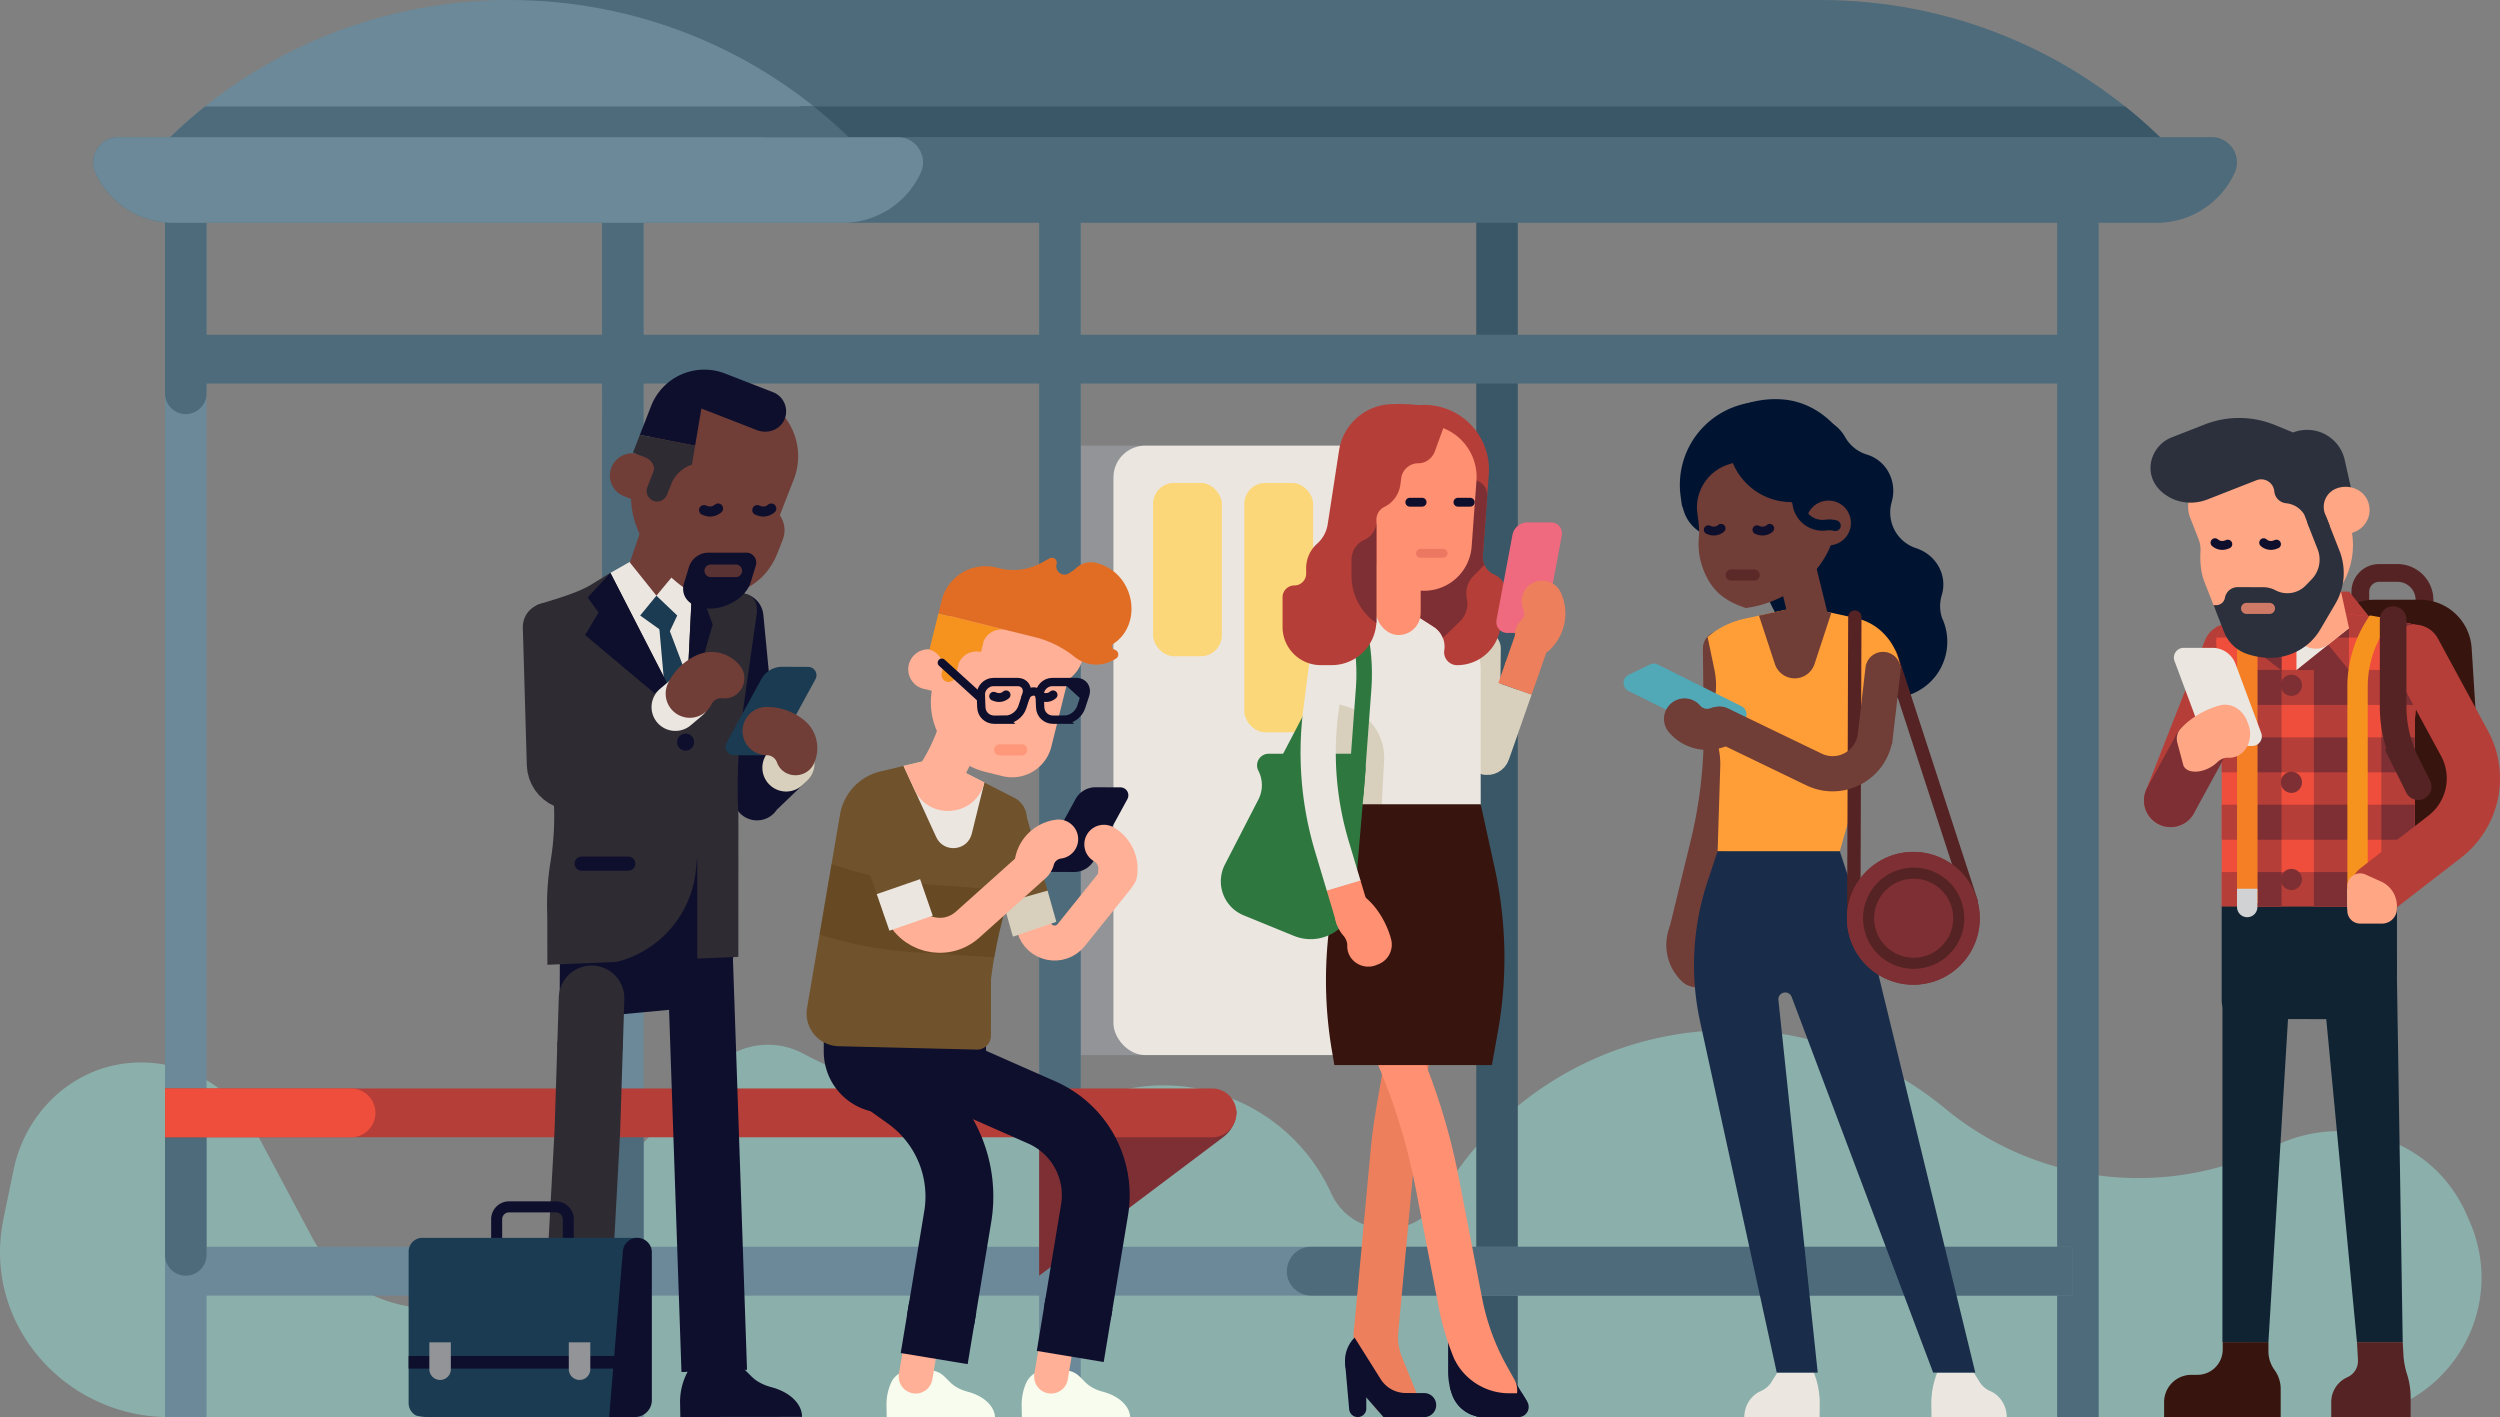 <svg xmlns="http://www.w3.org/2000/svg" viewBox="0 0 3311.87 1877.29" xmlns:v="https://vecta.io/nano"><rect x="0" y="0" width="3311.87" height="1877.29" fill="#808080" stroke="none"/><style><![CDATA[.Ab{stroke-miterlimit:10}.Ac{stroke-linecap:round}.Ad{fill:none}.Ae{stroke:#0e0f2d}.Af{fill:#0e0f2d}.Ag{fill:#703d37}.Ah{fill:#ece6e1}.Ai{fill:#7e2f34}.Aj{fill:#4d6b7a}.Ak{fill:#b63e38}.Al{stroke:#552323}.Am{fill:#ffa685}.An{stroke-width:46.66}.Ao{stroke-linejoin:round}.Ap{stroke-width:11.75}.Aq{stroke-width:14.69}.Ar{opacity:.77}.As{stroke:#ff9072}.At{stroke-width:89.87}.Au{stroke-width:60.73}.Av{fill:#6b8998}.Aw{stroke:#703d37}.Ax{fill:#001431}.Ay{fill:#37140e}.Az{stroke-width:70.52}.BA{fill:#102333}.BB{stroke:#d8d0bc}.BC{stroke:#ece6e1}.BD{stroke:#ffb096}.BE{stroke:#70532c}.BF{fill:#ffb096}.BG{stroke-width:63.11}.BH{fill:#1a3b51}.BI{stroke-width:17.63}.BJ{stroke-width:20.57}.BK{stroke-width:58.77}.BL{stroke-width:46.34}.BM{stroke-width:11.01}.BN{stroke-width:54.15}.BO{stroke-width:86.88}]]></style><path d="M3102.44 1877.29H223.6c-133.1 0-240.2-116.36-221.47-248.14q1.17-8.2 2.87-16.44l13.06-63.25c15.15-73.39 74.11-132 148.54-140.73a171.6 171.6 0 0 1 171.86 89.7l74.82 140.49c57 107 202.25 126.46 285.38 38.2l246.84-262.07a98.74 98.74 0 0 1 118.28-19.44 581.19 581.19 0 0 0 417.09 49.88 244 244 0 0 1 282.55 135.12c27.35 60 111.08 63.86 143.88 6.69h0a443.21 443.21 0 0 1 372.12-222.47h17.8c102.92 0 200.82 38.9 280.32 104.27 118.71 97.61 287.1 122.21 435.67 49.21 95.9-47.13 211.55-7.64 254.24 90.32l4.39 10c53.16 122.11-36.25 258.66-169.4 258.66z" fill="#8bafaa"/><path d="M1870.82 1397.74h-483.13V590.36h483.13z" fill="#929497"/><path d="M1955.66 188.33h55.03v1688.85h-55.03z" fill="#395766"/><path d="M2725.19 188.33h55.03v1688.85h-55.03z" class="Aj"/><path d="M1376.64 188.33h55.03v1688.85h-55.03zm-579.02 0h55.03v1688.85h-55.03zm-579.02 0h55.03v1688.85H218.6z" class="Av"/><g class="Aj"><path d="M218.6 521V188.33h55V521c0 22.13-24.8 35.2-43.06 22.7h0A27.51 27.51 0 0 1 218.6 521zm579.02 477.82V188.33h55v810.49c0 22.13-24.8 35.2-43.06 22.7h0a27.51 27.51 0 0 1-11.94-22.7zm579.02 477.79V188.33h55v1288.28c0 22.13-24.8 35.2-43.06 22.7h0a27.51 27.51 0 0 1-11.94-22.7z"/><path d="M2411.92,0C2577,0,2742,62.78,2868.18,188.33H669.9V0Z"/></g><path d="M1131.12 188.33H218.6c252.4-251.11 660.17-251.11 912.52 0zm1613.99 1528.01H218.6v-64.68h2526.51z" class="Av"/><path d="M1737.19 1651.66h1007.92v64.68H1737.19a32.39 32.39 0 0 1-19.27-6.37h0c-25.02-18.57-11.92-58.31 19.27-58.31zM2745.11 508.13H218.6v-64.68h2526.51z" class="Aj"/><rect x="1475.02" y="590.36" width="437.93" height="807.38" rx="42.14" class="Ah"/><g fill="#fbd77a"><rect x="1769.33" y="639.73" width="91.16" height="330.41" rx="27.82"/><rect x="1648.39" y="639.73" width="91.17" height="330.41" rx="27.82"/><rect x="1527.49" y="639.73" width="91.17" height="229.63" rx="27.82"/></g><path d="M229.7,295.18H2857.08a113.6,113.6,0,0,0,103.31-66.34c10.11-22.09-6.28-47.21-30.57-47.21H157c-24.28,0-40.67,25.12-30.57,47.2A113.56,113.56,0,0,0,229.7,295.18Z" class="Aj"/><path d="M1116.46 295.18H229.7a113.6 113.6 0 0 1-103.31-66.34c-10.1-22.09 6.28-47.21 30.57-47.21H1189.2c24.28 0 40.67 25.12 30.57 47.2a113.58 113.58 0 0 1-103.31 66.35z" class="Av"/><path d="M2815.26,141q23.82,19,46.21,40.66H1014.27Q1036.64,160,1060.48,141Z" fill="#395766"/><path d="M1078 141q23.84 19 46.22 40.66h-898.7Q247.87 160 271.73 141zM852.65 1489.18h-55v173.23a27.52 27.52 0 0 0 27.52 27.51h0a27.51 27.51 0 0 0 27.51-27.51zm-606.54 200.74h0c-15.193 0-27.51-12.317-27.51-27.51v-173.23h0 55 0v173.23c0 15.186-12.304 27.499-27.49 27.51z" class="Aj"/><path d="M1376.64,1471.7v218.22l244.16-183.74a43.15,43.15,0,0,0,17.2-34.48H1376.64Z" class="Ai"/><path d="M1605.66 1506.63H218.6h0v-64.68h0 1387.06c17.861 0 32.34 14.479 32.34 32.34h0a32.34 32.34 0 0 1-32.34 32.34z" class="Ak"/><path d="M465.01 1506.63H218.6h0v-64.68h0 246.41c17.861 0 32.34 14.479 32.34 32.34h0a32.34 32.34 0 0 1-32.34 32.34z" fill="#ee4e3b"/><path d="M2236.17 1208.51a27.2 27.2 0 0 1 26.81 38.38 12.18 12.18 0 0 0 2.75 13.86 27.2 27.2 0 0 1-37.31 39.6 66.54 66.54 0 0 1-15-76 27.17 27.17 0 0 1 22.75-15.84z" class="Ag"/><path d="M2279.23,859.18l1.17,102.66a634.61,634.61,0,0,1-18,157.46L2234,1235.88" class="Ab Ac Ad An Aw"/><g class="Ax"><path d="M2572.76 818.71a49.27 49.27 0 0 1-.48-30.06h0c8.14-26.62-7.41-53.81-33.88-62.42a49.78 49.78 0 0 1-32.4-61.11c7.71-26.71-6.21-54.79-32.79-62.92h0a49.57 49.57 0 0 1-28.89-23.2c-11.78-21-36.65-30.88-60-25.07l-81.81 20.33a49.77 49.77 0 0 0 33 62.15h0c25.94 7.94 41.74 35.47 33.33 61.25a49.77 49.77 0 0 0 32.75 63.06c31.89 9.75 39.17 35.77 31.6 68.25-9.74 41.77 12.61 84.52 55.68 94.1 33.9 7.54 69.51-10.11 83.93-41.7a74.51 74.51 0 0 0-.04-62.66z"/><path d="M2336.81,728.62a122.39,122.39,0,0,0,62.85,129l25.76,13.78a46.79,46.79,0,0,0,66.82-27.58h0c8.14-26.62-7.41-53.81-33.88-62.41a49.77,49.77,0,0,1-32.45-61c7.67-26.76-6.17-54.86-32.79-63h0Z"/></g><path d="M2611.29 1194.43l-106.42-326.88" class="Ab Ac Ad Al BI"/><path d="M2354.45 1818.35l-7.6 12.23a30.9 30.9 0 0 1-14 12.15c-13.31 5.7-22 19.36-22.1 34.56h99.75l.21-16.9a110.48 110.48 0 0 0-7.83-42zm260.32 0l7.6 12.23a30.9 30.9 0 0 0 14 12.15c13.31 5.7 22 19.36 22.09 34.56h-99.74l-.22-16.9a110.68 110.68 0 0 1 7.84-42z" class="Ah"/><path d="M2373.48 1320.65l187.46 497.7h55.83l-126.56-520.06q-9.36-38.44-21.76-76.06l-31.23-94.68h-161.85l-13.54 41a351.27 351.27 0 0 0-9.59 185.09l101.53 464.67H2408l-52.05-493.54a9.09 9.09 0 0 1 9-10h0a9.09 9.09 0 0 1 8.53 5.88z" fill="#192c49"/><path d="M2274 981.07h0a100.06 100.06 0 0 1 4.92 34.3l-3.5 112.18h161.85l36.58-126.91 43.73-116.74c-4.53-29.51-24.8-55.07-53.43-63.58-1.95-.58-3.94-1.09-5.95-1.53l-71.51-15.65-76.22 16.68-.84.18a110.59 110.59 0 0 0-47.49 23.93l9 43.14a103 103 0 0 1 .07 41.93l-.14.66a100.16 100.16 0 0 0 2.93 51.41z" fill="#ff9e37"/><g class="Ag"><path d="M2386.64,803.14l-56.45,12.35,21.08,64.14a27.64,27.64,0,0,0,52.52,0l22.3-67.86Z"/><path d="M2422.46,817.77l-17.39-70.33a25.88,25.88,0,0,0-50.26,12.36l18.07,73.44Z"/></g><path d="M2329.17 655a50.69 50.69 0 1 0-43.47 57 50.68 50.68 0 0 0 43.47-57z" class="Ax"/><path d="M2255.6 752c10.75 30 28.52 44 57.2 53.46 73.48-9.89 125.21-72.17 118-124.62l-5.27-38.65a90.17 90.17 0 0 0-105.11-76.58c-48 8.47-79.76 54.71-73.29 103l2.89 22.15a105 105 0 0 1 .48 22 93.36 93.36 0 0 0 5.1 39.24z" class="Ag"/><g class="Ax"><path d="M2248.27,678.64c-8.86,4.21-19.24-1.85-20.55-11.57L2226.36,657a110.1,110.1,0,0,1,100.18-124.43c58.68-4.86,110.43,38.5,118.29,96.85l3.55,26.38-64,8.62a84.11,84.11,0,0,1-88.81-51l-5.85,1.88a60.08,60.08,0,0,0-41.41,63.37Z"/><path d="M2293.63,606.74c-22.79-16.79-20.63-56.61,4-66.59,20.63-8.35,42.25-13,65.54-10.86,48.81,4.45,91.07,46.21,99.62,103.37a108.65,108.65,0,0,1,.77,17.79c-.61,27.5-18.84,49.33-42.43,50.26h0Z"/></g><path d="M2418.34,663.47a29.65,29.65,0,0,0-25.43,33.34l4,29.37,29.39-4a29.64,29.64,0,1,0-7.91-58.75Z" class="Ag"/><g class="Ac Ad"><path d="M2431.34,696.3a32.76,32.76,0,0,0-12.45-.69h0a33,33,0,0,1-37.13-28.32h0A33,33,0,0,0,2344.64,639h0a33,33,0,0,1-37.12-28.32" stroke="#001431" stroke-width="14.32"/><path d="M2327.5 701.81h0l2.25.83a14.59 14.59 0 0 0 14.71-2.73h0m-81.46 1.9h0l2.25.83a14.59 14.59 0 0 0 14.71-2.73h0" class="Ae Ao Ap"/><g class="Ab Al"><path d="M2323.91 761.75h-30.41" class="Aq Ar"/><path d="M2455.81 1211.01l1.38-393.56" class="BI"/></g></g><g transform="matrix(.707 -.707 .707 .707 -117.6 2148.87)" class="Ai"><circle cx="2535.12" cy="1216.4" r="87.99"/><circle cx="2535.12" cy="1216.4" r="87.99"/></g><path d="M2157.55,893.89l28.2-13.57a12,12,0,0,1,10.54.07l110.78,55.22a12,12,0,0,1-.15,21.52l-28.2,13.57a11.94,11.94,0,0,1-6.34,1.13,12.09,12.09,0,0,1-4.2-1.2L2157.4,915.41a12,12,0,0,1,.15-21.52Z" fill="#51a8b7"/><g class="Ad"><circle cx="2535.12" cy="1216.4" r="59.74" class="Al Aq"/><path d="M2494.5,886.9l-10.15,87.74a56.91,56.91,0,0,1-81.27,44.71l-124.34-60" class="Ab Ac An Aw"/></g><path d="M2206.14 942.76a27.21 27.21 0 0 1 46.14-8 12.15 12.15 0 0 0 13.71 3.41 27.2 27.2 0 0 1 20 50.61 66.53 66.53 0 0 1-75.11-18.75 27.16 27.16 0 0 1-4.74-27.27z" class="Ag"/><path d="M3211.83 839.94h-85 0v-56c0-13.768 11.162-24.93 24.93-24.93h24.26a35.82 35.82 0 0 1 35.82 35.82v45.11h-.01z" stroke-width="23.51" class="Ab Ad Al"/><path d="M3202.31 1155.05h-53.39a85.11 85.11 0 0 1-84.94-90.46l12.95-206a68.36 68.36 0 0 1 68.22-64.06h60.93a68.35 68.35 0 0 1 68.22 64.06l13 206a85.12 85.12 0 0 1-84.99 90.46z" class="Ay"/><path d="M2953.78 861.26l-78.29 199.14" stroke="#b63e38" class="Ab Ac Ad Az"/><path d="M3112.06 783.75h-4.9-59.58-4.9l-40.7 50.84h4.9 140.98 4.9l-40.7-50.84z" class="Ak"/><path d="M2944.16,1778V1321.81a13.58,13.58,0,0,1,13.56-13.61l75.86-.14-28.51,470Z" class="BA"/><path d="M2956.89 824.58a26.38 26.38 0 0 0-20.89 27.58l7.23 104.62v244.14h232.15a87.25 87.25 0 0 0 23.56-59.64v-184.5l8.77-126.92c-78.59-20.42-164.91-23.46-250.82-5.28z" fill="#ee4e3b"/><path d="M2943.2,1200.38h232.17v85.07c0,35.68-25.3,64.6-56.53,64.6H2967.53a24.33,24.33,0,0,1-24.33-24.33Z" class="BA"/><path d="M3005.07 1790v-12h-60.53v9.8a33.49 33.49 0 0 1-11 24.81h0a33.52 33.52 0 0 1-22.53 8.7h-8a36.11 36.11 0 0 0-36.1 36.1v19.86h154.42v-37.35a42.38 42.38 0 0 0-8.15-25 42.4 42.4 0 0 1-8.11-24.92z" class="Ay"/><g class="Ak"><path d="M3200.49 933.87l3.21-46.42h-265.29l3.21 46.42h258.87zm6.18-89.28l1-14.73c-78.56-20.42-164.88-23.46-250.79-5.28a26.38 26.38 0 0 0-20.24 20zm-263.46 221.43h255.71v46.43h-255.71zm-.01-89.28h255.71v46.42H2943.2zm232.16 224.18a87.15 87.15 0 0 0 22.35-45.61h-254.5v45.61z"/><path d="M3201.06 828.24q-22.82-5.62-46.42-9.26v381.94h20.72a87.25 87.25 0 0 0 23.56-59.64v-184.5l2.15-31.15zm-178.57-13.47q-23.16 2.06-46.43 6.14v380h46.43zm89.29-.67q-23-1.7-46.43-1.45v388.27h46.43z"/></g><g class="Ai"><path d="M2976.06 1066.02h46.43v46.43h-46.43zm89.29 0h46.43v46.43h-46.43zm-89.29-178.57h46.43v46.43h-46.43zm0 89.29h46.43v46.42h-46.43zm89.29 0h46.43v46.42h-46.43zm0-89.29h46.43v46.43h-46.43zm89.29 178.57h44.28v46.43h-44.28zm0-221.43h46.42v-16.35q-22.82-5.62-46.42-9.26zm0 132.15h44.27v46.42h-44.27zm0-42.87h45.85l.57-8.24v-38.18h-46.42v46.42zm-178.58 221.44h46.43v45.6h-46.43zm178.58 0v45.61h20.72a87.15 87.15 0 0 0 22.35-45.61zm-89.29-342.66v31.94h46.43l.11-12.29-46.54-19.65zm0 342.66h46.43v45.6h-46.43zm-89.29-310.72h46.43v-29.82q-23.16 2.06-46.43 6.14z"/><path d="M3083.21 852.67l-40.97 35h69.62l-28.65-35z"/></g><path d="M3042.24 812.73v74.94l69.83-55.86-69.83-19.08z" class="Ah"/><path d="M3111.89,832.3l-26.73-122L3017,725.41l25.26,114.12c0,.16.07.32.11.48,4.61,18.89,27.56,25,42,13.8Z" class="Am"/><path d="M3022.49,819.67c-15.45,1.47-30.94,3.45-46.43,6.05v26.95l46.43,35.5Z" class="Ai"/><path d="M3122.36 1778l-44.65-469.88h0A52.91 52.91 0 0 1 3130 1263l44.81-.07L3183 1778z" class="BA"/><path d="M3183.93 1794.75L3183 1778h-60.62l1.34 23.65a23.39 23.39 0 0 1-2.64 12.2h0a23.66 23.66 0 0 1-11.37 10.6 36.06 36.06 0 0 0-21.4 33v19.85h105.2v-25.68a103.63 103.63 0 0 0-4.86-31.36 103.44 103.44 0 0 1-4.72-25.51z" fill="#552323"/><path d="M3049.56 907.8a14.05 14.05 0 1 1-14-14 14 14 0 0 1 14 14zm0 128.64a14 14 0 1 1-14-14.05 14 14 0 0 1 14 14.05zm0 128.63a14 14 0 1 1-14-14 14 14 0 0 1 14 14z" class="Ai"/><path d="M3109.66,1196.22V909.52a164.36,164.36,0,0,1,29.84-94.26c9.93,1.63,19.8,3.52,29.55,5.7a137.72,137.72,0,0,0-32.39,88.56v286.7Z" fill="#f6921e"/><path d="M2990.69 846.15v350.07h-27.17V846.15a74.23 74.23 0 0 1 4-23.63q16.76-3.46 33.69-5.86a47.38 47.38 0 0 0-10.52 29.49z" fill="#f47f25"/><path d="M2977 1215.06h0a13.47 13.47 0 0 0 13.48-13.48v-24.2h-27v24.2a13.48 13.48 0 0 0 13.52 13.48zm146.14 0h0a13.47 13.47 0 0 0 13.47-13.48v-24.2h-27v24.2a13.47 13.47 0 0 0 13.53 13.48z" fill="#d0d2d3"/><path d="M3198.62,862.7l66.18,122a97.52,97.52,0,0,1-26.06,123.65l-89.88,69.5" stroke="#b63e38" class="Ab Ac Ad Az"/><path d="M3155.69 1223.53h-29.05a17 17 0 0 1-17-17v-32.47a17 17 0 0 1 24-15.55l20.66 9.27a35.61 35.61 0 0 1 21 32.49v3.57a19.68 19.68 0 0 1-19.61 19.69z" class="Am"/><g class="Ab Ac Ad"><path d="M3203.45,1042.12l-15.7-31.64a167.78,167.78,0,0,1-17.47-74.54V820.78" stroke-width="35.26" class="Al"/><path d="M2914.64 988.77l-39.15 71.63" stroke="#7e2f34" class="Az"/></g><path d="M2934.45,806.92l-13.92-35.51c-5.11-13-6.22-27-5.43-41a38.41,38.41,0,0,0-2.6-16.29l-11.17-28.52a38.16,38.16,0,0,1,21.6-49.45L3068.67,579,3110,684.58A103,103,0,0,1,3051.75,818l-30.84,12.05a75.5,75.5,0,0,1-86.46-23.16Z" class="Am"/><path d="M2876.65 579.56l44-17.24a125 125 0 0 1 92.92.69l24.27 9.93h0a51 51 0 0 1 68.32 36.33l16.35 73.22-49.61 19.45a11.59 11.59 0 0 1-15-6.57l-5.42-13.82a31.46 31.46 0 0 0-23.63-14.82 17.58 17.58 0 0 1-16-15.83h0a17.37 17.37 0 0 0-23.64-14.69l-64.77 25.39c-16.6 6.51-35.41 5.71-50.91-3.1-38.48-21.85-27.53-66.91 3.12-78.94z" fill="#2b303c"/><path d="M3094.92 647.24h0c15.72-6.16 34.43.11 41.38 15.5a31.17 31.17 0 0 1-17 41.92l-25.85 10.13-13.28-33.79a26 26 0 0 1 14.75-33.76z" class="Am"/><path d="M2936.31,801.63a11.55,11.55,0,0,0,11.13-9.63,17.36,17.36,0,0,1,17.18-14.23l34,.15a33.88,33.88,0,0,1,15.71,4h0a33.83,33.83,0,0,0,40.1-6.28l7.77-8a37.64,37.64,0,0,0,8.08-40l-12.61-32.15a13.13,13.13,0,0,1,7.44-17h0a13.12,13.12,0,0,1,17,7.43l17.2,43.88a80.4,80.4,0,0,1-5.57,70.13l-20.1,34.16a74.87,74.87,0,0,1-37.22,31.74l-1.2.47c-18.24,7.15-37.77,6.64-57.91.19a49.75,49.75,0,0,1-31-29.32l-13.89-35.45Z" fill="#2b303c"/><g class="Ac Ad"><path d="M2976.1 805.97h30.41" class="Ab Aq Ar As"/><path d="M2951.3 720.84h0l-2.25.83a14.61 14.61 0 0 1-14.71-2.73h0m81.43 1.9h0l-2.26.83a14.6 14.6 0 0 1-14.7-2.73h0" class="Ae Ao Ap"/></g><path d="M2983.61 988.21h-38.82a31.88 31.88 0 0 1-29.87-20.74l-34.24-91.82a12.9 12.9 0 0 1 12.09-17.42H2931a32.45 32.45 0 0 1 30.42 21.12l34.13 91.65a12.74 12.74 0 0 1-11.94 17.21z" class="Ah"/><path d="M2884.32,983.58l8.24,30.78a12.3,12.3,0,0,0,6.74,6.24c10.48,4.46,27.65-.53,38.36-11.13,3.08-3.05,8.58-6,13.92-5.67.75,0,1.5.06,2.26,0,20.28-.36,32.57-23.6,24.51-44.69l-1.38-3.61c-6-15.75-21.5-24.93-36.06-21.06-19,5-38,15.9-51.67,30.36a20.11,20.11,0,0,0-4.92,18.74Z" class="Am"/><g class="Ab Ad"><path d="M1659.39 1097.85l120.24-229.61" stroke="#2e7840" class="Ac BJ"/><g class="An"><g class="BB"><path d="M1964.25,911.76l-1.53,84.15c-.15,8.29,11.44,10.37,14.18,2.55l30.07-86"/><path d="M1964.84 859.18l-.59 52.58" class="Ac"/></g><g stroke="#ee7f5c"><path d="M2016.68 884.69l14.48-41.43" class="Ac"/><path d="M2006.97 912.45l9.71-27.76"/></g></g><path d="M1892.74,1235.88l-41.23,240.87q-4.12,24.11-6.39,48.48l-22.35,240.63" stroke="#ee7f5c" class="Ac BK"/></g><path d="M1856.75,1875.07a29.36,29.36,0,0,1-38.24-16.26l-15.92-39.47a129.33,129.33,0,0,1-9.16-55,29.38,29.38,0,1,1,58.68,3.15,70.16,70.16,0,0,0,5,29.91l21.57,53.47Z" fill="#ee7f5c"/><g class="Af"><path d="M1794.5 1772h0l34.54 55a39.33 39.33 0 0 0 33.09 18.4l24.57.06a16 16 0 0 1 13.53 7.59h0a15.94 15.94 0 0 1-13.57 24.29h-53.82l-40.31-46.08a43.39 43.39 0 0 1 1.97-59.26z"/><path d="M1798.65 1877.29h0a11.4 11.4 0 0 1-11.35-10.39l-5.3-60.1h28v59.1a11.39 11.39 0 0 1-11.35 11.39zm191.7-73.99l31.18 50.7a15.29 15.29 0 0 1-13 23.29h-42.63a44.7 44.7 0 0 1-41.83-28.92h0a87.81 87.81 0 0 1-5.67-31v-45.68z"/></g><path d="M1980.54,1841.89l-10.19-18.29a330.51,330.51,0,0,1-35.68-97.85l-30.89-159.54A824.75,824.75,0,0,0,1835.1,1361l-38.57-78.92" class="Ab Ac Ad As BK"/><path d="M2016.23,1845.76l6.86,11a13.42,13.42,0,0,1-11.39,20.51h-45.83a44.7,44.7,0,0,1-41.83-28.92h0a88,88,0,0,1-3.47-11.51l6.09-36.2h0a81.09,81.09,0,0,0,72.66,45.1Z" class="Af"/><path d="M1803.54 1148.36h158V886.93a68.45 68.45 0 0 0-68.45-68.45h-88.61a68.45 68.45 0 0 0-66.12 86.12l37.29 139.4a28.88 28.88 0 0 0 27.89 21.42h0z" class="Ah"/><path d="M1826.39,1140.51l7.22-132.73a71.34,71.34,0,0,0-53-72.84l-36.68-9.69L1775.65,1044a28.88,28.88,0,0,0,27.9,21.42h0v75.08Z" fill="#d8d0bc"/><path d="M1803.54,1065.43h158l18.48,84.08a556.64,556.64,0,0,1,4.18,218l-7.81,43.44h-208.7l-3-17.63a556.75,556.75,0,0,1,18.83-265.8Z" class="Ay"/><path d="M1714.1 1239.78l-66.56-27.19a48.66 48.66 0 0 1-24.85-67.32l44.32-86a41.71 41.71 0 0 0 0-38.32h0a15.35 15.35 0 0 1 13.63-22.42h108a20.47 20.47 0 0 1 20.39 22.19l-14.47 169.91a58.48 58.48 0 0 1-80.46 49.15z" fill="#2e7840"/><g class="Ab Ad"><path d="M1796.22,1050.68l10.23-138.2a266.67,266.67,0,0,0-1.62-55.05l-5.67-42.4" stroke="#2e7840" class="Ac BJ"/><g class="An"><path d="M1757.88,879.07l-8.07,62.58a433.29,433.29,0,0,0,14.65,179.7l15.71,52.44" class="BC"/><path d="M1779.98 1173.17l13.61 45.42" class="As"/></g></g><path d="M1867.66,538.55a85.74,85.74,0,0,1,104.62,89.86L1964.39,736a25.45,25.45,0,0,0,15.33,25.25h0a25.46,25.46,0,0,1,15,27.6l-7.4,44.14a57.77,57.77,0,0,1-57,48.2h0a17.18,17.18,0,0,1-17-19.79h0a31.24,31.24,0,0,0-14-31.05l-29-18.57,4.69-263.93Z" class="Ak"/><path d="M1966.55,748.18a25.32,25.32,0,0,1-2.16-12.23l5.78-78.86a19.74,19.74,0,0,0-19.69-21.19h-33l-45.93,111.72-1.14,64.11,29,18.57A31.14,31.14,0,0,1,1911.5,845l22.42-21.62a32.83,32.83,0,0,0,9.31-30.49h0A32.79,32.79,0,0,1,1952,763Z" class="Ai"/><g fill="#ff9072"><rect x="1823.4" y="709.89" width="58.65" height="131.38" rx="29.33" transform="matrix(-1 0 0 -1 3705.44 1551.15)"/><path d="M1886.56 782.61h0a63.19 63.19 0 0 0 63-58.57l6.37-87a69.58 69.58 0 0 0-69.39-74.67h0a74.87 74.87 0 0 0-74.87 74.87v70.48a74.87 74.87 0 0 0 74.89 74.89z"/></g><path d="M1730.34 759.93v-7.28a43.32 43.32 0 0 1 14.54-32.38h0a43.35 43.35 0 0 0 14-25.83l14.98-97.44a72.39 72.39 0 0 1 67.73-61.51 244.37 244.37 0 0 1 65.6 5.78 11.78 11.78 0 0 1 8.58 15.52l-14.85 40.92c-3.37 9.28-12 16-21.9 16a23 23 0 0 0-22.87 20.27l-.89 7.44a38.72 38.72 0 0 1-21.32 30.12 19 19 0 0 0-10.55 17v133.31a59.28 59.28 0 0 1-59.29 59.29h-14.47a50.57 50.57 0 0 1-50.57-50.57v-39.36a15.64 15.64 0 0 1 15.64-15.64h0a15.64 15.64 0 0 0 15.64-15.64z" class="Ak"/><g class="Ab Ac Ad Ap"><path d="M1881.82 733.01h29.92" stroke="#ed7862"/><path d="M1883.92 665.31h-16.26m79.99 0h-16.26" class="Ae"/></g><path d="M1800.11 1190.45l-25.71 6.89a10.24 10.24 0 0 0-5.09 6.1c-3.48 9.63 1.15 25.73 10.35 36 2.65 2.94 5.26 8.12 5.13 13.09v2.09c.81 18.87 20.7 30.89 38.26 23.93l3-1.19a27.93 27.93 0 0 0 16.83-33c-5.67-21.32-18.35-42.86-34.62-55.93z" fill="#ff9072"/><path d="M1823.39 825.39h0V690.58a27 27 0 0 1-16.06 24.66h0a28.34 28.34 0 0 0-16.9 25.92v22.18a74.87 74.87 0 0 0 32.96 62.05z" class="Ai"/><path d="M2028.3 838.5H1997c-9.56 0-16.23-8.16-14.45-17.65l21.14-112.49a20.28 20.28 0 0 1 19.49-16.31h31.33c9.56 0 16.23 8.15 14.45 17.64l-21.14 112.49a20.29 20.29 0 0 1-19.52 16.32z" fill="#ef697f"/><path d="M2045,769.28a27.21,27.21,0,0,0-26.81,38.38,12.16,12.16,0,0,1-2.74,13.86,27.2,27.2,0,1,0,37.31,39.6,66.55,66.55,0,0,0,15-76A27.18,27.18,0,0,0,2045,769.28Z" fill="#ee7f5c"/><path d="M1353.43 1861.74l.29 15.55h143.54c-.93-14.85-15-28-36.22-33.61-9.41-2.47-17.44-6.76-23-12.3l-7.92-7.87a28.12 28.12 0 0 0-19.8-8.16h-25.26a28.16 28.16 0 0 0-26 17.44 72.28 72.28 0 0 0-5.63 28.95zm-179.06 0l.29 15.55h143.53c-.92-14.85-15-28-36.22-33.61-9.41-2.47-17.43-6.76-23-12.3l-7.91-7.87a28.14 28.14 0 0 0-19.8-8.16H1206a28.18 28.18 0 0 0-26 17.44 72.44 72.44 0 0 0-5.63 28.95z" fill="#f7fcef"/><g class="Ad Ab"><g class="Ac"><path d="M1392.43 1823.61l8.83-53.29M1213 1823.61l8.83-53.29" stroke-width="44.93" class="BD"/><path d="M1428.08,1735,1450,1602.84a119.71,119.71,0,0,0-69.78-129.09l-118.77-52.4" class="Ae At"/></g><path d="M1417.81 1796.99l11.53-69.59" class="Ae At"/><path d="M1246.77,1744.29l22-132.56A163.6,163.6,0,0,0,1202.53,1452l-40-28.6" class="Ac Ae At"/><path d="M1237.57 1799.8l11.38-68.68" class="Ae At"/><path d="M1370,1228.82h0c6.19,22,34.64,27.79,49,10l60.69-75.51" class="Ac BD BL"/><g class="Au"><path d="M1349.68 1156.77l9.43 33.45" class="BE"/><path d="M1358.52,1188.1l11.41,40.46q.35,1.25.75,2.43" class="BB"/></g></g><path d="M1091.17 1317.6l.1 75.38a81.3 81.3 0 0 0 81.25 81.4h77.77a56 56 0 0 0 56-56.08l-.09-101.81z" class="Af"/><path d="M1331.53 1092.45l18.15 64.32" class="Ab Ac Ad Au BE"/><path d="M1312.76 1372.07l.08-74.79a599.39 599.39 0 0 1 14.07-75l32.48-130.7a30.74 30.74 0 0 0-15.85-34.8l-102.82-52.45-74.38 17.6a71 71 0 0 0-53.56 57.15l-43.63 256.2a43.38 43.38 0 0 0 41.66 50.69l183.18 4.47a18.35 18.35 0 0 0 18.77-18.37z" fill="#70532c"/><path d="M1085.72 1238l15.88-93.27a531.11 531.11 0 0 0 137.4 27.77l98.67 6.62-10.72 43.13c-3.86 15.17-6.91 30.5-9.56 45.92l-106.59-6.77a528.24 528.24 0 0 1-125.08-23.4z" fill="#5c3f18" opacity=".44"/><path d="M1197,1014.64l43.25,94.3c9.91,21.6,41.46,18.6,47.13-4.49l16.66-67.83-63.35-32.32Z" class="Ah"/><g class="BF"><path d="M1197,1014.64l14.13,30.82c19.54,42.59,81.73,36.67,92.91-8.84h0l-63.35-32.32Z"/><path d="M1218.83,1013a235.61,235.61,0,0,0,36.73-108.45,29.12,29.12,0,1,1,58,4.81,294.79,294.79,0,0,1-21.12,87.88h0l-.12.26-.08.23-.07.14a294.73,294.73,0,0,1-24.43,46.67Z"/></g><path d="M1381.8 872.92l53.63 48.81" class="Ac Ad Ae BM"/><g class="BF"><path d="M1305.2,1022.52A95,95,0,0,1,1236,907.34l28-112.91,144.43,35.86A35.27,35.27,0,0,1,1434.18,873h0a46.21,46.21,0,0,1-19.39,27.43h0l-6.63,26.7-15.38,61.94a53.52,53.52,0,0,1-64.79,39.1Z"/><path d="M1235.69,860.84a26.53,26.53,0,0,0-12.78,51.49l41.82,10.39L1276,870.84Z"/></g><path d="M1231.27,860.66h0a23.31,23.31,0,0,1,17,28.25l-.71,2.84a9.4,9.4,0,0,0,6.84,11.39h0a9.39,9.39,0,0,0,11.37-6.86l4.51-18.16a25.42,25.42,0,0,1,29.27-14.33l3.68-14.82a25.35,25.35,0,0,1,29.23-14.29l0-.17-89.22-22.15Z" fill="#f6921e"/><g class="Ad Ae BM"><path d="M1247.69 877.92l49.37 44.93" class="Ac"/><path d="M1331.78 953.45h-14.33c-9.77 0-17.1-7-17.46-16.56l-.62-16.58c-.33-8.7 7.57-16.77 16.41-16.77h32.65c8.74 0 14.18 7.88 11.36 16.51l-5.38 16.51c-3.19 9.77-12.74 16.89-22.63 16.89zm77.93 0h-14.33c-9.77 0-17.09-7-17.45-16.56l-.62-16.58c-.33-8.7 7.56-16.77 16.41-16.77h32.64c8.75 0 14.18 7.88 11.37 16.51l-5.38 16.51c-3.19 9.77-12.74 16.89-22.64 16.89z"/><path d="M1377.43,923.52a8,8,0,0,0-8.24-7.49,11.68,11.68,0,0,0-10.52,7.44" class="Ac"/></g><path d="M1247.47,795.43a59.7,59.7,0,0,1,72.29-43.62l3.86,1a77.92,77.92,0,0,0,56.63-7.53l10-5.58a6.55,6.55,0,0,1,9.51,7.39,2.25,2.25,0,0,1-.09.35c-2.38,9.25,7.4,17,15.75,12.32A56.66,56.66,0,0,0,1426,752.2a28.5,28.5,0,0,1,25.93-6.55c51.83,12.87,62.65,81.17,23.17,107.1a4.33,4.33,0,0,0,1.24,7.8c5.61,1.53,7,8.67,2.17,11.85-15.9,10.41-37.33,11.89-55.58-2.64a135.14,135.14,0,0,0-51.58-25.6l-128.06-31.8Z" fill="#e16d24"/><g class="Ac Ad"><path d="M1353.55 993.36h-29.36" class="Ab Aq Ar As"/><path d="M1378.62 922.37h0l2.17.8a14.09 14.09 0 0 0 14.2-2.64h0m-78.62 1.84h0l2.17.8a14.11 14.11 0 0 0 14.21-2.64h0" class="Ae Ao Ap"/></g><path d="M1380.69 1139.43l44.16-80.85a30.1 30.1 0 0 1 26.55-15.67l32.93.15a10.53 10.53 0 0 1 9.19 15.58l-44.16 80.86a30.09 30.09 0 0 1-26.54 15.66l-32.93-.15a10.53 10.53 0 0 1-9.2-15.58z" class="Af"/><path d="M1449.06 1096.33a25.91 25.91 0 0 0 .28 44.61 11.61 11.61 0 0 1 5.51 12.3 26 26 0 0 0 50.89 10.3 63.43 63.43 0 0 0-30.22-67.35 26 26 0 0 0-26.46.14zm-25.76.01a25.91 25.91 0 0 1-17.65 41 11.59 11.59 0 0 0-9.87 9.17 26 26 0 0 1-50.88-10.35 63.44 63.44 0 0 1 54.1-50.26 26 26 0 0 1 24.3 10.44z" class="BF"/><g class="Ad Ab"><g class="Ac"><path d="M1370.61,1145.37l-88.75,79.52c-29.52,26.45-76.45,14.28-89.41-23.18" class="BD BL"/><path d="M1190.19 1174.56l-26.37-76.23" class="Au BE"/></g><path d="M1206.94 1222.98l-16.75-48.42" class="Au BC"/><g class="Ac"><path d="M979.81 817.37l22.99 237.87m.11-1.13l38.57-37.09" class="Ae BG"/><path d="M1041.48 1017.02l6.01-5.77" class="BB BG"/><path d="M945.32 1765.38l-2.8 56.31" class="Ae BN"/></g><path d="M924.95 1196.22l21.24 619.89" class="Ae BO"/></g><path d="M1062.54,1877l-161.25.18-.36-19.28a83.3,83.3,0,0,1,10-40.59,24,24,0,0,1,21.31-12.78l32.4.1a29.34,29.34,0,0,1,20.56,8.52l10.73,10.66c6.26,6.22,15.27,11,25.84,13.82h0c24.6,6.46,40.71,22,40.77,39.37Z" class="Af"/><path d="M749.72 1778.22l-5.44 63.95" class="Ab Ac Ad Ae BN"/><path d="M785.76 1804.58c4.29 0 8.24 4.81 10.23 12.61a157.87 157.87 0 0 1 4.83 40.71l-.22 19.28-78.44.11v-.06l-40.87.06c.07-17.34 7.94-32.93 19.91-39.45 5.15-2.8 9.54-7.63 12.6-13.86l4.63-9.44c3.06-6.23 7.18-9.76 11.48-9.8zm-44.15-524.17l-.19 61.26a23.1 23.1 0 0 0 25.27 23.06l30.61-2.9 15.63-17.12 93.27-8.83a77.41 77.41 0 0 0 65.47-79.71l-7-153.82-193.23 8h0l-26.18 133.38a193.64 193.64 0 0 0-3.65 36.68z" class="Af"/><g stroke="#2e2b33" class="Ab Ad BO"><path d="M781.81 1381.62l-3.72 117.2-17.16 314.39"/><path d="M783.68 1322.51l-1.87 59.11" class="Ac"/></g><path d="M972.82,1024.76,918.1,753.93h0c-.18-.07-16.8-10.49-30.42-19a34.61,34.61,0,0,0-35.53-.76l-43.46,24.76h0l-80.59,91.3,30.42,183.44,4.2,129.2,86.34-3.58a129.24,129.24,0,0,0,123.77-134.49Z" class="Ah"/><path d="M921.44 984.87l-36.76-26.25-15.09-169.47 64.2 169.47-12.35 26.25z" class="BH"/><path d="M891.82,762.31,917.29,688a30,30,0,1,0-56.69-19.43l-26.23,76.53,35.22,44Z" class="Ag"/><path d="M978.18 1080.28a741.53 741.53 0 0 1 6.38-140.93l18.24-128.8-.23-5.61a19.76 19.76 0 0 0-17.26-18.81 100.58 100.58 0 0 1-43-15.82l-24.23-16-9.8 198.69-99.71-194.1-25.43 15.6c-18.34 11.26-51.12 20.37-68.27 25.68a14.12 14.12 0 0 0-9.93 14.09l5.65 94.39A491.93 491.93 0 0 0 724 996.84h0a361.66 361.66 0 0 1 5.35 144.31A356.05 356.05 0 0 0 725 1213l.14 65.09 253-10.49z" fill="#2e2b33"/><g class="Af"><path d="M908.28 953.02l-99.6-194.13-30.15 32.48 14.34 20.12-17.81 29.81 133.22 111.72z"/><path d="M908.28 953.02l9.81-199.09 20.4 13.85-4.73 30.94 10.37 28.64-35.85 125.66zm-108.51 324.45h0a139.76 139.76 0 0 0 122.09-124.7l1.82-18v142.74z"/><circle cx="908.28" cy="983.06" r="11.32" transform="matrix(.925 -.38 .38 .925 -305.46 418.96)"/><path d="M832.31 1153.47h-61.78a9.37 9.37 0 0 1-9.36-9.37h0a9.37 9.37 0 0 1 9.36-9.37h61.78a9.37 9.37 0 0 1 9.36 9.37h0a9.37 9.37 0 0 1-9.36 9.37z"/></g><g class="Ag"><path d="M1033.09 682.64a34.4 34.4 0 0 1 3.87 32.24l-6.32 16.23c-12.5 32-38 58.37-97.88 62-58.38-22.75-113.22-104.54-92.06-158.81l31.41-80.57c14.88-38.15 62.36-55.26 106.08-38.22l25 9.77a84.86 84.86 0 0 1 48.38 109.81l-18.53 47.55z"/><path d="M848.06,602.57a29.41,29.41,0,1,0-21.37,54.81L854.05,668l21.36-54.81Z"/></g><path d="M994.46 771.39c-5.22 17.13-25.94 32.39-48.78 34.53-27.62 2.59-45.6-13.36-39.5-33.4l6.46-21.17a27.15 27.15 0 0 1 26-19.24h50a13.22 13.22 0 0 1 12.64 17.07zm-65.31-230.23l-8.31 49.24-73.18-14.29 14.91-38.27a75.71 75.71 0 0 1 98-43L1024 519.5a27.3 27.3 0 0 1 15 36.71c-6.09 13.48-22.46 19-36.23 13.61z" class="Af"/><path d="M920.84,590.4l-4.25,25.15A44.75,44.75,0,0,0,889,641.78l-5.06,13c-2.53,6.49-9.31,10.79-16.13,9.34a14,14,0,0,1-10.2-18.78l8-20.6c2.73-7-2.23-15.47-11.08-18.92l-16-6.25,9.14-23.42Z" fill="#2e2b33"/><g class="Ac Ad"><path d="M974.81 756.16h-33.25" stroke-width="16.64" class="Ab Ar Aw"/><path d="M1003.21 675.74h0l2.46.91a16 16 0 0 0 16.09-3h0m-89.06 2.09h0l2.46.91a16 16 0 0 0 16.09-3h0" stroke-width="13.31" class="Ae Ao"/></g><path d="M962.41 984.17l46.13-84.47a31.47 31.47 0 0 1 27.74-16.37l34.4.16a11 11 0 0 1 9.6 16.28l-46.13 84.47a31.47 31.47 0 0 1-27.73 16.37l-34.41-.16a11 11 0 0 1-9.6-16.28zm-77.6-142.52l-36.76-26.25 21.54-26.25 27.57 26.25-12.35 26.25z" class="BH"/><path d="M1078.24,1011.43c9.08-19.68,4.12-43.21-12.58-57a78.14,78.14,0,0,0-51.72-17.94,32,32,0,0,0,1.51,63.95,14.29,14.29,0,0,1,13.73,9.35c.17.46.35.91.54,1.36,8.87,21.09,38.92,21.07,48.52.3Z" class="Ag"/><g class="Ab Ac Ad BG"><path d="M894.67,936.72l-115.75,97.84c-19.26,16.27-48.78,3.08-49.51-22.11l-5.25-181.9" stroke="#2e2b33"/><path d="M909.72 924l-15.05 12.72" class="BC"/></g><path d="M980.16,881.77c-13.61-16.87-36.9-22.86-56.68-14a78.2,78.2,0,0,0-39,38.41,32,32,0,0,0,58,27A14.31,14.31,0,0,1,956.92,925l1.46.12c22.84,1.41,36.14-25.55,21.78-43.35Z" class="Ag"/><path d="M760.14,1669.73H650.64v-54.55a23.78,23.78,0,0,1,23.77-23.72h62a23.76,23.76,0,0,1,23.73,23.72v54.55Zm-94.88-14.61h80.26v-39.94a9.12,9.12,0,0,0-9.11-9.1h-62a9.15,9.15,0,0,0-9.15,9.1v39.94Z" class="Af"/><path d="M844.62,1639.83H557.9a18.41,18.41,0,0,0-16.57,18.3v200.78a18.38,18.38,0,0,0,10,16.32,59.23,59.23,0,0,0,15.07,2H842.09s16.69-27.44,16.69-61.29Z" class="BH"/><path d="M863.53 1854.85v-195.79a19.22 19.22 0 0 0-19.22-19.23h0a19.24 19.24 0 0 0-19.17 17.65L807 1877.18h34.25a22.32 22.32 0 0 0 22.28-22.33z" class="Af"/><path d="M841.67 1804.67H541.33" stroke-width="16.71" class="Ad Ae"/><path d="M568.78 1778.22h28.48a0 0 0 0 1 0 0v35.62a14.24 14.24 0 0 1-14.26 14.25h0a14.24 14.24 0 0 1-14.24-14.24v-35.62a0 0 0 0 1 .02-.01zm184.78 0H782a0 0 0 0 1 0 0v35.62a14.24 14.24 0 0 1-14.24 14.24h0a14.24 14.24 0 0 1-14.24-14.24v-35.62a0 0 0 0 1 0 0z" fill="#929497"/></svg>